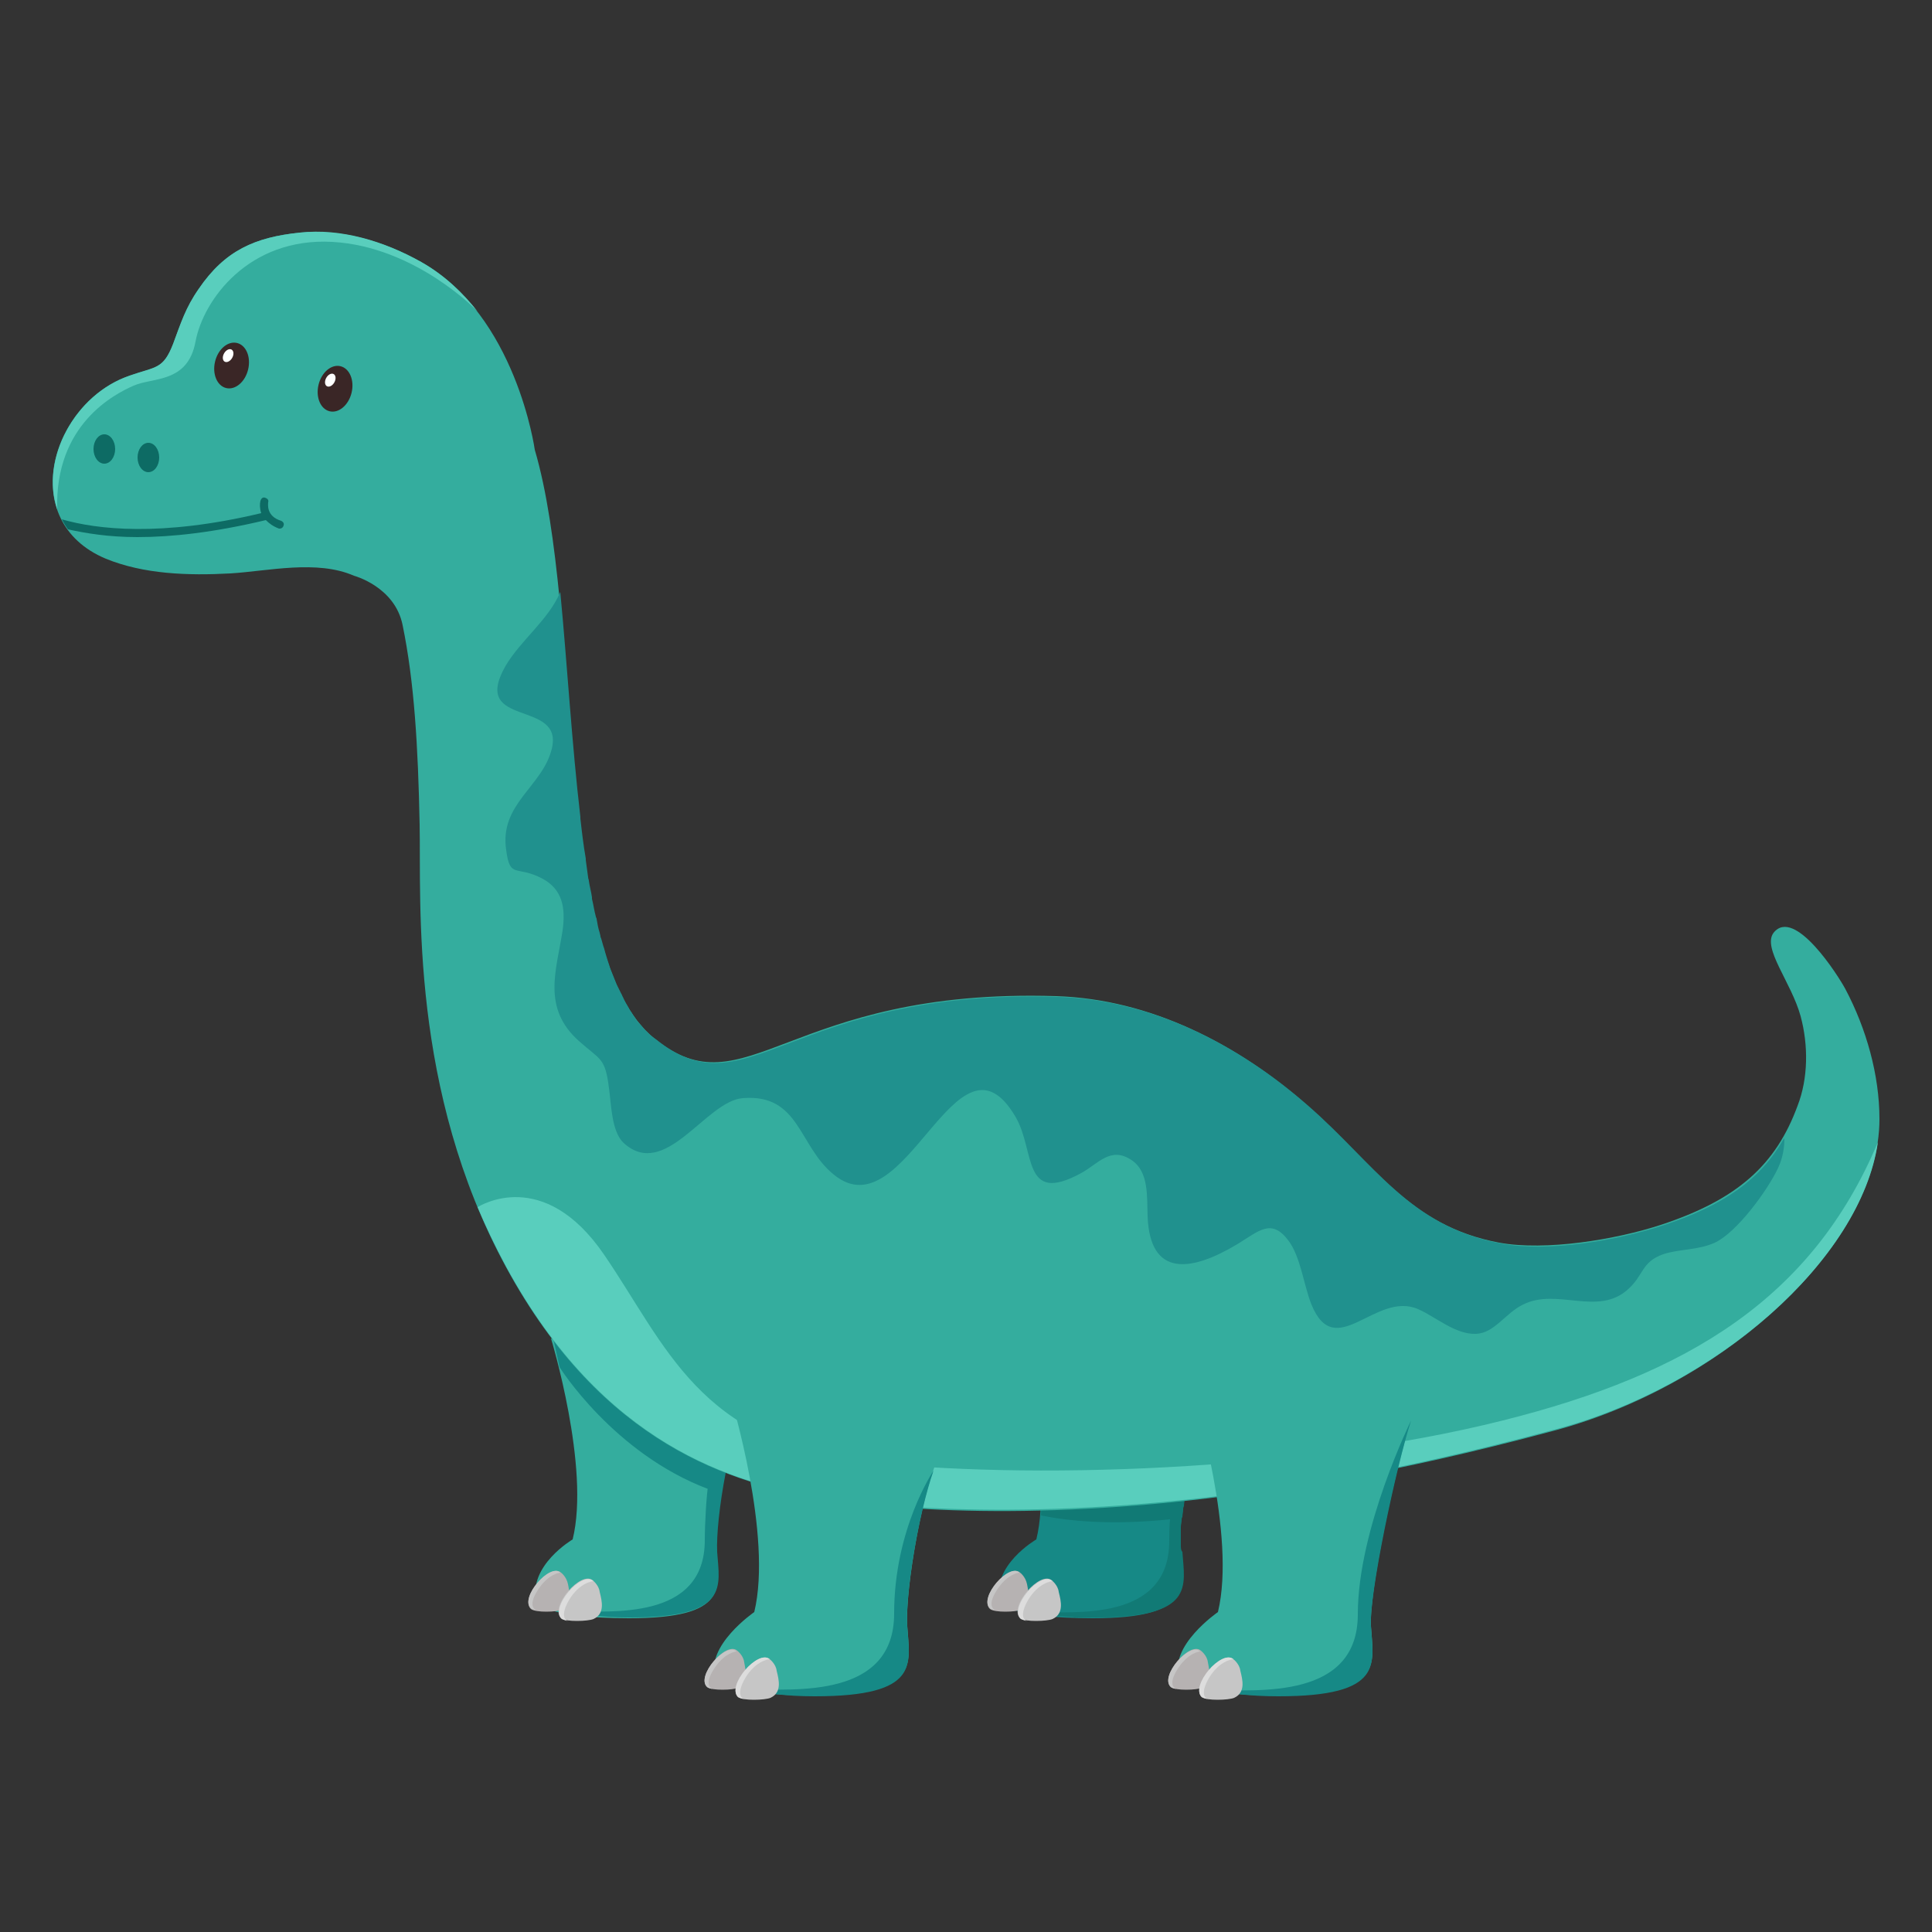 <?xml version="1.0" encoding="utf-8"?>
<!-- Generator: Adobe Illustrator 16.0.0, SVG Export Plug-In . SVG Version: 6.00 Build 0)  -->
<!DOCTYPE svg PUBLIC "-//W3C//DTD SVG 1.1//EN" "http://www.w3.org/Graphics/SVG/1.1/DTD/svg11.dtd">
<svg version="1.1" id="Layer_3" xmlns:x="http://ns.adobe.com/Extensibility/1.0/" xmlns:i="http://ns.adobe.com/AdobeIllustrator/10.0/" xmlns:graph="http://ns.adobe.com/Graphs/1.0/"
	 xmlns="http://www.w3.org/2000/svg" xmlns:xlink="http://www.w3.org/1999/xlink" xmlns:a="http://ns.adobe.com/AdobeSVGViewerExtensions/3.0/"
	 x="0px" y="0px" width="250px" height="250px" viewBox="0 0 250 250" style="enable-background:new 0 0 250 250;"
	 xml:space="preserve">
<rect x="0" y="0" width="250" height="250" fill="#333333" stroke="none"/>
<g>
	<path style="fill:#168986;" d="M131.3,173.2c0,0,5.1,16.7,2.8,26c0,0-5.9,3.4-4.7,8.1c0,0,1,2.1,12,2.1c13,0,11.6-4,11.3-8.5
		c-0.3-4.5,2-17.5,4.2-21.5L131.3,173.2z"/>
	<path style="fill:#117A75;" d="M152.8,199.9c0-0.1,0-0.3,0-0.5c0-0.2,0-0.4,0-0.6c0-0.2,0-0.4,0-0.6c0-0.2,0-0.4,0-0.6
		c0-0.2,0-0.5,0.1-0.8c0-0.2,0-0.4,0.1-0.5c0-0.3,0.1-0.6,0.1-0.9c0-0.2,0-0.3,0.1-0.5c0-0.3,0.1-0.7,0.1-1c0-0.2,0-0.3,0.1-0.5
		c0.1-0.4,0.1-0.7,0.2-1.1c0-0.1,0-0.3,0.1-0.4c0.1-0.4,0.1-0.8,0.2-1.2c0-0.1,0-0.1,0-0.2c0,0,0,0,0,0c0,0,0,0,0,0
		c0.6-3.1,1.3-6.3,2.1-8.6c0,0,0,0,0,0c0,0,0,0,0,0c0.1-0.2,0.1-0.3,0.2-0.4c0-0.1,0.1-0.2,0.1-0.3c0.1-0.3,0.2-0.6,0.3-0.8
		c0-0.1,0.1-0.2,0.1-0.2c0.1-0.3,0.2-0.5,0.4-0.7l-24.7-6l-0.3,2.4c1.1,4.4,3.1,13.3,2.6,20.2c3.5,0.7,8.9,1.3,16.7,0.5
		c0,0-0.1,0.8-0.1,2.8c0,10.4-12.1,9.2-17.5,9.2v0c0.7,0.2,1.4,0.3,2.3,0.4c0,0,0.1,0,0.1,0c0.3,0,0.5,0.1,0.8,0.1c0,0,0,0,0.1,0
		c0.3,0,0.6,0.1,1,0.1c0,0,0.1,0,0.1,0c0.3,0,0.6,0,0.9,0.1c0.1,0,0.2,0,0.3,0c0.3,0,0.5,0,0.8,0c0.1,0,0.2,0,0.3,0
		c0.4,0,0.8,0,1.2,0c13,0,11.6-4,11.3-8.5C152.8,200.6,152.8,200.3,152.8,199.9z"/>
	<g>
		<path style="fill:#B6B2B2;" d="M132,203.5c-1.4-1.3-5.4,3.3-3.9,4.7c0.6,0.5,3.4,0.4,4,0.1c1.4-0.7,1-2.2,0.8-3.3
			C132.7,204,132,203.5,132,203.5z"/>
		<path style="fill:#C6C6C6;" d="M128.1,208.1c0.1,0.1,0.4,0.2,0.8,0.3c-0.1,0-1.3-0.4,0-2.5c1.4-2.3,3-2.4,3-2.4
			C130.6,202.2,126.6,206.7,128.1,208.1z"/>
	</g>
	<g>
		<path style="fill:#C6C6C6;" d="M136.1,204.5c-1.5-1.3-5.6,3.4-4.1,4.9c0.6,0.5,3.5,0.4,4.2,0.1c1.5-0.7,1.1-2.3,0.8-3.5
			C136.9,205.1,136.1,204.5,136.1,204.5z"/>
		<path style="fill:#DDDDDD;" d="M132.1,209.5c0.2,0.1,0.5,0.2,0.9,0.3c-0.2,0-1.3-0.4,0-2.7c1.4-2.4,3.2-2.5,3.2-2.5
			C134.7,203.2,130.5,208,132.1,209.5z"/>
	</g>
</g>
<g>
	<path style="fill:#34AD9E;" d="M71.3,173.2c0,0,5.1,16.7,2.8,26c0,0-5.8,3.4-4.7,8.1c0,0,1,2.1,12,2.1c13,0,11.6-4,11.3-8.5
		c-0.3-4.5,2-17.5,4.2-21.5L71.3,173.2z"/>
	<path style="fill:#168986;" d="M93.9,190.6c0.6-3.2,1.3-6.4,2.1-8.7c0,0,0,0,0,0c0.4-1,0.7-1.9,1.1-2.5l-25.7-7.1l1,4.6
		c0,0,7,11.2,19.3,15.8l0-1c-0.3,1.7-0.5,5.6-0.5,7.6c0,10.4-12.1,9.2-17.5,9.2v0c1.8,0.4,4.3,0.8,7.8,0.8c13,0,11.6-4,11.3-8.5
		C92.7,198.7,93.1,194.7,93.9,190.6C93.8,190.6,93.8,190.6,93.9,190.6z"/>
	<g>
		<path style="fill:#B6B2B2;" d="M72.6,203.5c-1.4-1.3-5.4,3.3-3.9,4.7c0.6,0.5,3.4,0.4,4,0.1c1.4-0.7,1-2.2,0.8-3.3
			C73.3,204,72.6,203.5,72.6,203.5z"/>
		<path style="fill:#C6C6C6;" d="M68.7,208.1c0.1,0.1,0.4,0.2,0.8,0.3c-0.1,0-1.3-0.4,0-2.5c1.4-2.3,3-2.4,3-2.4
			C71.2,202.2,67.2,206.7,68.7,208.1z"/>
	</g>
	<g>
		<path style="fill:#C6C6C6;" d="M76.7,204.5c-1.5-1.3-5.6,3.4-4.1,4.9c0.6,0.5,3.5,0.4,4.2,0.1c1.5-0.7,1.1-2.3,0.8-3.5
			C77.5,205.1,76.7,204.5,76.7,204.5z"/>
		<path style="fill:#DDDDDD;" d="M72.7,209.5c0.2,0.1,0.5,0.2,0.9,0.3c-0.2,0-1.3-0.4,0-2.7c1.4-2.4,3.2-2.5,3.2-2.5
			C75.3,203.2,71.1,208,72.7,209.5z"/>
	</g>
</g>
<g>
	<path style="fill:#34AD9E;" d="M166.2,192.5c-27,4.3-48,3.3-59.7,1.4S78,187,65.5,164s-11-47.1-11.2-57.3s-0.7-18.5-2.2-25.8
		c-1-5-6.3-6.4-6.3-6.4c-4.8-2.1-11.1-0.6-16-0.3c-5.5,0.3-11.2,0.1-16.1-1.9C2,67.4,6.7,52,16.8,48.6c3.4-1.2,4.3-0.7,5.6-4.1
		c1-2.7,1.7-4.7,3.3-7.1c3.4-5,7.3-6.7,13.1-7.3c5.3-0.5,10.9,1.1,15.7,3.8c12.3,6.9,14.7,24.3,14.7,24.3
		c6.3,21.4,2.3,65.6,15.5,76.2c11.9,9.6,17.1-6.6,52-5.5c12.2,0.4,23.4,6.2,32.4,14.1c8.6,7.5,13.1,15.6,24.9,17.8
		c6,1.1,15.1-0.4,20.9-2.3c10-3.3,14.9-7.8,17.7-15.4c1.4-3.6,1.4-7.9,0.4-11.6c-1.2-4.4-5-8.8-3.5-10.8c2.7-3.4,8.4,5.6,9.3,7.3
		c2.7,5.1,4.4,11.1,4.4,16.8c0,16-19.7,34.3-42,40.3S166.2,192.5,166.2,192.5z"/>
	<path style="fill:#59CEBD;" d="M243,147.8c-8.5,20.2-24.6,30-48.5,36c-26.7,6.7-62,7.7-83,5.3s-25.3-15-33.3-26.7
		c-7.9-11.6-16.2-6.3-16.4-6.2c1.1,2.6,2.3,5.1,3.7,7.7c12.5,23,29.3,28.1,41,29.9s32.7,2.8,59.7-1.4c0,0,12.6-1.4,34.9-7.4
		C222.1,179.5,240.8,163,243,147.8z"/>
	<path style="fill:#20918E;" d="M83.6,133.4c-0.1-0.1-0.2-0.2-0.3-0.3c-0.2-0.3-0.5-0.6-0.7-0.8c-0.1-0.1-0.2-0.2-0.3-0.4
		c-0.3-0.4-0.5-0.8-0.8-1.2c0-0.1-0.1-0.1-0.1-0.2c-0.3-0.5-0.6-1-0.8-1.5c-0.1-0.1-0.1-0.3-0.2-0.4c-0.2-0.4-0.4-0.8-0.6-1.2
		c-0.1-0.2-0.1-0.3-0.2-0.5c-0.2-0.5-0.4-1-0.6-1.5c0-0.1-0.1-0.2-0.1-0.3c-0.2-0.6-0.4-1.2-0.6-1.9c0-0.1-0.1-0.3-0.1-0.4
		c-0.2-0.5-0.3-1.1-0.5-1.6c0-0.2-0.1-0.4-0.1-0.5c-0.2-0.6-0.3-1.2-0.4-1.8c0-0.1-0.1-0.2-0.1-0.3c-0.2-0.7-0.3-1.5-0.5-2.3
		c0-0.1,0-0.1,0-0.2c-0.1-0.7-0.3-1.4-0.4-2.1c0-0.2-0.1-0.3-0.1-0.5c-0.1-0.7-0.2-1.4-0.3-2.2c0-0.1,0-0.2,0-0.2
		c-0.3-1.7-0.5-3.4-0.7-5.2c0-0.1,0-0.1,0-0.2c-1.1-9.4-1.7-19.7-2.6-29.1c-1.5,3.6-5.1,6.2-7.1,9.6c-4.6,8.1,7.6,4.2,6,10.7
		c-1.2,4.9-6.8,7.1-5.9,13.1c0.5,3.8,1.3,1.9,4.7,3.7c2.6,1.4,3,3.8,2.6,6.7c-0.8,5.2-2.7,10,2.1,14.3c2.8,2.5,3.4,2.1,3.9,6.1
		c0.3,2,0.3,5.6,1.9,7.1c5.4,4.9,10.6-5.4,15.4-5.8c7.4-0.6,7.2,6.2,11.8,9.9c9.3,7.6,15.9-20.4,23.5-7.5c2.6,4.4,0.8,11.5,8.5,7.3
		c2.2-1.2,3.8-3.5,6.5-1.7c2.3,1.5,2,4.8,2.1,7.3c0.3,7.9,5.6,7.2,11.6,3.6c2.8-1.7,4.4-3.4,6.6-0.5c1.6,2.1,2,5.8,3,8.3
		c3.1,7.6,8.3-1.8,13.8,0.6c2.3,1,4.8,3.3,7.5,3.2c2.4-0.1,3.8-2.7,6.1-3.8c4.4-2.2,9.7,1.6,13.6-2c2-1.8,1.7-3.5,4.5-4.5
		c2.1-0.7,4.5-0.5,6.7-1.5c2.8-1.3,6.8-6.7,8.2-9.7c0.6-1.3,0.8-2.6,0.8-3.8c0,0-0.1,0.1-0.1,0.1c-3,5.2-7.7,8.6-15.7,11.2
		c-5.8,1.9-14.9,3.5-20.9,2.3c-11.8-2.2-16.3-10.3-24.9-17.8c-9-7.9-20.2-13.7-32.4-14.1c-34.9-1.1-40.1,15.1-52,5.5
		C84.3,134.1,84,133.8,83.6,133.4z"/>
	<path style="fill:#59CEBD;" d="M54.5,33.9c-4.8-2.7-10.4-4.4-15.7-3.8c-5.8,0.6-9.7,2.3-13.1,7.3c-1.7,2.4-2.3,4.4-3.3,7.1
		c-1.3,3.3-2.2,2.9-5.6,4.1C9.7,51,5.2,59.4,7.4,65.9c-0.3-11,7.4-14.9,9.9-16s7-0.3,8-5.7S32.2,30.7,43,31.3s18.8,9,18.8,9l0,0
		C59.9,37.9,57.5,35.6,54.5,33.9z"/>
	<path style="fill:#0D6B64;" d="M8,67.2c0.2,0.4,0.5,0.9,0.8,1.3c2.3,0.5,5.2,1,9,1c4.4,0,9.9-0.6,16.6-2.2c0.4,0.4,0.9,0.8,1.7,1.1
		c0,0,0.1,0,0.1,0c0.2,0,0.4-0.1,0.5-0.4c0.1-0.3-0.1-0.5-0.3-0.6c-2-0.6-1.7-2.2-1.7-2.4c0.1-0.3-0.1-0.5-0.4-0.6
		c-0.3-0.1-0.5,0.1-0.6,0.4c-0.1,0.4-0.1,1,0.1,1.6C20.8,69.5,12.5,68.5,8,67.2z"/>
</g>
<g>
	<path style="fill:#34AD9E;" d="M94.6,181c0,0,5.4,17.7,3,27.6c0,0-6.4,4.4-5,8.5c0,0,1.1,2.3,12.8,2.3c13.8,0,12.3-4.2,12-9
		c-0.3-4.8,2.1-18.6,4.5-22.8L94.6,181z"/>
	<path style="fill:#168986;" d="M105.4,219.5c13.8,0,12.3-4.2,12-9c-0.3-4,1.4-14.5,3.4-20.2c0,0,0,0,0,0c0,0-5.1,7.5-5.1,18.5
		c0,11-12.9,9.8-18.6,9.8v0C99,219.1,101.6,219.5,105.4,219.5z"/>
	<g>
		<path style="fill:#B6B2B2;" d="M95.4,213.6c-1.4-1.3-5.4,3.3-3.9,4.7c0.6,0.5,3.4,0.4,4,0.1c1.4-0.7,1-2.2,0.8-3.3
			C96.2,214.2,95.4,213.6,95.4,213.6z"/>
		<path style="fill:#C6C6C6;" d="M91.5,218.3c0.1,0.1,0.4,0.2,0.8,0.3c-0.1,0-1.3-0.4,0-2.5c1.4-2.3,3-2.4,3-2.4
			C94,212.4,90,216.9,91.5,218.3z"/>
	</g>
	<g>
		<path style="fill:#C6C6C6;" d="M99.6,214.7c-1.5-1.3-5.6,3.4-4.1,4.9c0.6,0.5,3.5,0.4,4.2,0.1c1.5-0.7,1.1-2.3,0.8-3.5
			C100.4,215.3,99.6,214.7,99.6,214.7z"/>
		<path style="fill:#DDDDDD;" d="M95.5,219.6c0.2,0.1,0.5,0.2,0.9,0.3c-0.2,0-1.3-0.4,0-2.7c1.4-2.4,3.2-2.5,3.2-2.5
			C98.1,213.4,94,218.1,95.5,219.6z"/>
	</g>
</g>
<g>
	<path style="fill:#34AD9E;" d="M154.6,181c0,0,5.4,17.7,3,27.6c0,0-6.4,4.4-5,8.5c0,0,1.1,2.3,12.8,2.3c13.8,0,12.3-4.2,12-9
		c-0.3-4.8,4.1-25.6,6.5-29.8L154.6,181z"/>
	<path style="fill:#168986;" d="M165.4,219.5c13.8,0,12.3-4.2,12-9c-0.3-4,3.3-20.9,5.2-26.7c0,0,0,0,0,0c0,0-6.9,14-6.9,25.1
		c0,11-12.9,9.8-18.6,9.8v0C159,219.1,161.6,219.5,165.4,219.5z"/>
	<g>
		<path style="fill:#B6B2B2;" d="M155.4,213.6c-1.4-1.3-5.4,3.3-3.9,4.7c0.6,0.5,3.4,0.4,4,0.1c1.4-0.7,1-2.2,0.8-3.3
			C156.2,214.2,155.4,213.6,155.4,213.6z"/>
		<path style="fill:#C6C6C6;" d="M151.5,218.3c0.1,0.1,0.4,0.2,0.8,0.3c-0.1,0-1.3-0.4,0-2.5c1.4-2.3,3-2.4,3-2.4
			C154,212.4,150,216.9,151.5,218.3z"/>
	</g>
	<g>
		<path style="fill:#C6C6C6;" d="M159.6,214.7c-1.5-1.3-5.6,3.4-4.1,4.9c0.6,0.5,3.5,0.4,4.2,0.1c1.5-0.7,1.1-2.3,0.8-3.5
			C160.4,215.3,159.6,214.7,159.6,214.7z"/>
		<path style="fill:#DDDDDD;" d="M155.5,219.6c0.2,0.1,0.5,0.2,0.9,0.3c-0.2,0-1.3-0.4,0-2.7c1.4-2.4,3.2-2.5,3.2-2.5
			C158.1,213.4,154,218.1,155.5,219.6z"/>
	</g>
</g>
<g>
	
		<ellipse transform="matrix(0.972 0.234 -0.234 0.972 12.942 -8.744)" style="fill:#3A2626;" cx="43.4" cy="50.3" rx="2.2" ry="3"/>
	
		<ellipse transform="matrix(0.972 0.234 -0.234 0.972 11.877 -5.698)" style="fill:#3A2626;" cx="30" cy="47.3" rx="2.2" ry="3"/>
	
		<ellipse transform="matrix(0.874 0.486 -0.486 0.874 29.33 -14.562)" style="fill:#FFFFFF;" cx="42.7" cy="49.2" rx="0.6" ry="0.9"/>
	
		<ellipse transform="matrix(0.866 0.501 -0.501 0.866 27.019 -8.598)" style="fill:#FFFFFF;" cx="29.5" cy="46" rx="0.6" ry="0.9"/>
</g>
<g>
	<ellipse style="fill:#0D6B64;" cx="13.5" cy="58.1" rx="1.4" ry="1.9"/>
	<ellipse style="fill:#0D6B64;" cx="19.2" cy="59.2" rx="1.4" ry="1.9"/>
</g>
</svg>

